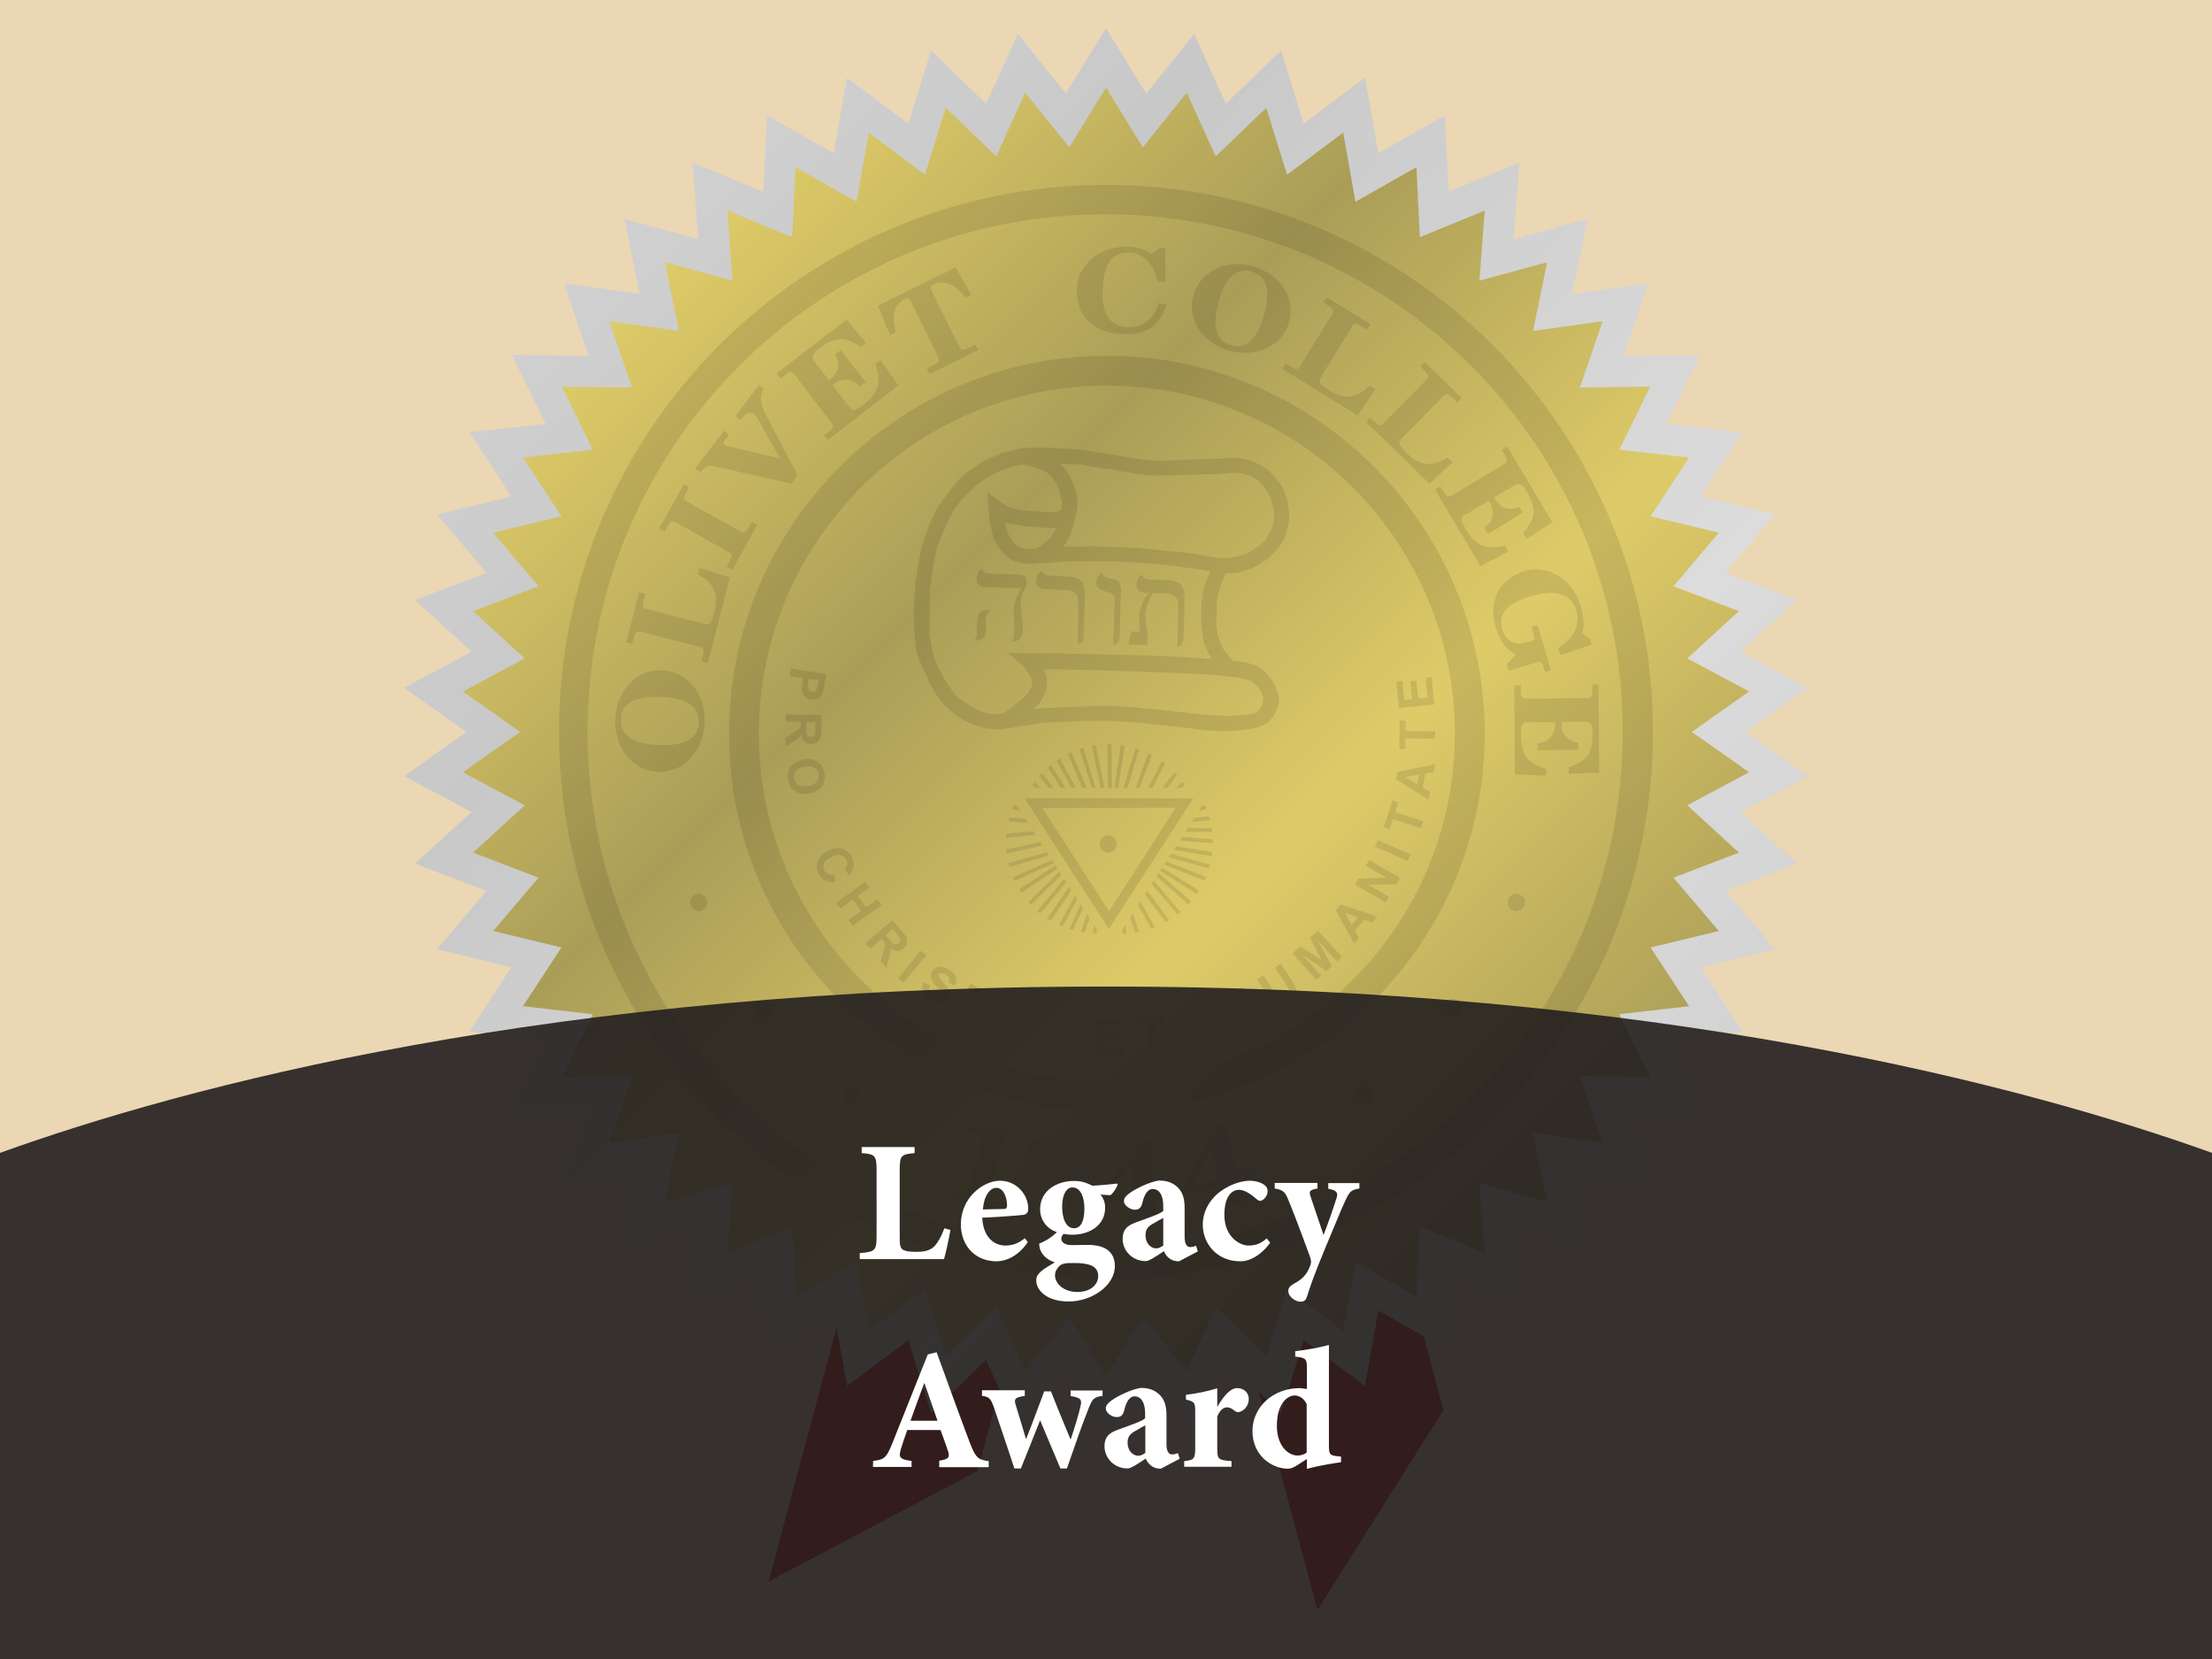 <?xml version="1.0" encoding="utf-8"?>
<!-- Generator: Adobe Illustrator 18.0.0, SVG Export Plug-In . SVG Version: 6.00 Build 0)  -->
<!DOCTYPE svg PUBLIC "-//W3C//DTD SVG 1.1//EN" "http://www.w3.org/Graphics/SVG/1.1/DTD/svg11.dtd">
<svg version="1.1" id="Layer_1" xmlns="http://www.w3.org/2000/svg" xmlns:xlink="http://www.w3.org/1999/xlink" x="0px" y="0px"
	 viewBox="0 0 1024 768" enable-background="new 0 0 1024 768" xml:space="preserve">
<rect fill="#EBD7B3" width="1024" height="768"/>
<polygon fill="#C80000" points="355.8,732.1 506.6,169.2 584.1,190 452.5,681 "/>
<polygon fill="#C80000" points="609.9,745.3 459.1,182.5 536.7,161.7 668.2,652.8 "/>
<linearGradient id="SVGID_1_" gradientUnits="userSpaceOnUse" x1="139.966" y1="-33.223" x2="863.372" y2="690.183">
	<stop  offset="0" style="stop-color:#DCDCDC"/>
	<stop  offset="0.33" style="stop-color:#C8C8C8"/>
	<stop  offset="0.66" style="stop-color:#DCDCDC"/>
	<stop  offset="1" style="stop-color:#C8C8C8"/>
</linearGradient>
<polygon fill="url(#SVGID_1_)" points="805.7,301.7 831.9,277.8 798.8,265.2 821.7,238.2 787.3,229.8 806.7,200.1 771.4,196.2 
	787,164.3 751.5,164.8 762.9,131.2 727.8,136.1 734.9,101.4 700.7,110.7 703.4,75.3 670.6,88.8 668.9,53.4 638.1,70.9 631.9,36 
	603.5,57.2 593,23.4 567.5,48 552.8,15.7 530.6,43.3 512,13.1 493.4,43.3 471.2,15.7 456.5,48 431,23.4 420.5,57.2 392.1,36 
	385.9,70.9 355.1,53.4 353.4,88.8 320.6,75.3 323.3,110.7 289.1,101.4 296.2,136.1 261.1,131.2 272.5,164.8 237,164.3 252.6,196.2 
	217.3,200.1 236.7,229.8 202.3,238.2 225.2,265.2 192.1,277.8 218.3,301.7 187,318.4 215.9,338.8 187,359.3 218.3,375.9 
	192.1,399.8 225.2,412.4 202.3,439.4 236.7,447.8 217.3,477.5 252.6,481.4 237,513.3 272.5,512.8 261.1,546.4 296.2,541.5 
	289.1,576.2 323.3,566.9 320.6,602.3 353.4,588.8 355.1,624.2 385.9,606.7 392.1,641.6 420.5,620.4 431,654.2 456.5,629.6 
	471.2,661.9 493.4,634.3 512,664.5 530.6,634.3 552.8,661.9 567.5,629.6 593,654.2 603.5,620.4 631.9,641.6 638.1,606.7 
	668.9,624.2 670.6,588.8 703.4,602.3 700.7,566.9 734.9,576.2 727.8,541.5 762.9,546.4 751.5,512.8 787,513.3 771.4,481.4 
	806.7,477.5 787.3,447.8 821.7,439.4 798.8,412.4 831.9,399.8 805.7,375.9 837,359.3 808.1,338.8 837,318.4 "/>
<linearGradient id="SVGID_2_" gradientUnits="userSpaceOnUse" x1="301.167" y1="127.977" x2="722.833" y2="549.644">
	<stop  offset="0" style="stop-color:#DECB68"/>
	<stop  offset="0.33" style="stop-color:#AA9D57"/>
	<stop  offset="0.66" style="stop-color:#DECB68"/>
	<stop  offset="1" style="stop-color:#AA9D57"/>
</linearGradient>
<polygon fill="url(#SVGID_2_)" points="512,40.5 529,68.2 549.4,42.9 562.8,72.4 586.2,49.9 595.8,80.9 621.8,61.4 627.5,93.4 
	655.7,77.4 657.3,109.8 687.3,97.5 684.9,129.9 716.2,121.4 709.7,153.2 741.9,148.7 731.4,179.4 763.9,179 749.6,208.2 
	781.9,211.8 764.1,239 795.7,246.6 774.7,271.4 805,282.9 781.1,304.8 809.7,320.1 783.2,338.8 809.7,357.5 781.1,372.8 805,394.7 
	774.7,406.3 795.7,431 764.1,438.6 781.9,465.8 749.6,469.5 763.9,498.7 731.4,498.2 741.9,529 709.7,524.5 716.2,556.3 
	684.9,547.8 687.3,580.1 657.3,567.8 655.7,600.2 627.5,584.2 621.8,616.2 595.8,596.7 586.2,627.7 562.8,605.2 549.4,634.8 
	529,609.5 512,637.1 495,609.5 474.6,634.8 461.2,605.2 437.8,627.7 428.2,596.7 402.2,616.2 396.5,584.2 368.3,600.2 366.7,567.8 
	336.7,580.1 339.1,547.8 307.8,556.3 314.3,524.5 282.1,529 292.6,498.2 260.1,498.7 274.4,469.5 242.1,465.8 259.9,438.6 
	228.3,431 249.3,406.3 219,394.7 242.9,372.8 214.3,357.5 240.8,338.8 214.3,320.1 242.9,304.8 219,282.9 249.3,271.4 228.3,246.6 
	259.9,239 242.1,211.8 274.4,208.2 260.1,179 292.6,179.4 282.1,148.7 314.3,153.2 307.8,121.4 339.1,129.9 336.7,97.5 366.7,109.8 
	368.3,77.4 396.5,93.4 402.2,61.4 428.2,80.9 437.8,49.9 461.2,72.4 474.6,42.9 495,68.2 "/>
<g opacity="0.1">
	<path d="M503,138.3c-0.1,0-0.2,0-0.4,0c0.2,0.2,0,0,0.2,0.2c0,0.1,0,0.1,0,0.2c0.1,0,0.1,0,0.2,0C503,138.6,503,138.4,503,138.3z"
		/>
	<path d="M593.8,136.1c0,0.1,0,0.2,0,0.4c0.1,0,0.1,0,0.2,0c0-0.1,0-0.2,0-0.4C594,136.1,593.9,136.1,593.8,136.1z"/>
	<path d="M655,418.2c0.3,0.4,0.4,0.4,0.4,0.4C655.5,418.4,655,418.2,655,418.2z"/>
	<path d="M318.6,496.7c0,0.2,0,0.4,0,0.6c0.1,0,0.1,0,0.2,0c0-0.2,0-0.4,0-0.6C318.7,496.7,318.7,496.7,318.6,496.7z"/>
	<circle cx="323.5" cy="417.8" r="4"/>
	<circle cx="352.8" cy="467.2" r="4"/>
	<circle cx="394.3" cy="506.7" r="4"/>
	<circle cx="631.7" cy="506.6" r="4"/>
	<circle cx="672.8" cy="466.4" r="4"/>
	<circle cx="702" cy="417.8" r="4"/>
	<g>
		<path d="M440.3,551l3.8,1.1c3.1,0.9,3.7,0.4,4.2-1.5l6.5-21.8c0.6-1.9,0.4-2.7-2.7-3.6L448,524l0.8-2.7c6.5,1.8,11,2.2,15.6,0.8
			l1.9,0.6l-9.1,30.6c-0.6,1.9-0.4,2.6,2.7,3.6l3.6,1.1l-0.8,2.7l-23.3-6.9L440.3,551z"/>
		<path d="M469.9,552.1c0.9-4.3,4.9-6.4,9.1-6.7l0.1-0.1c-4.5-3.1-5.7-6.8-5-10.4c1.5-7.3,9.4-9.4,16.7-8
			c8.4,1.7,12.6,6.1,11.7,10.8c-0.8,3.8-4,6.1-7.5,6.5l0,0.1c4.2,2.5,7.4,5.8,6.3,11.7c-1.4,6.8-8.9,10.2-18.2,8.3
			C473.6,562.4,468.7,558,469.9,552.1z M482.7,547.5c-2.4,0.8-4.6,2.9-5.2,6c-0.8,4.1,1.7,7.3,6.3,8.3c4.4,0.9,8.8-0.3,9.7-4.6
			c0.7-3.3-1.7-5.2-5.6-7L482.7,547.5z M482.1,533.6c-0.6,2.9,1.1,5.4,9,8.5c2.7-0.7,4.4-3.1,4.9-5.5c0.7-3.4-1.5-6.4-5.5-7.2
			C487.1,528.8,483,529.5,482.1,533.6z"/>
		<path d="M508.7,556.5l-0.2-4.1l20.8-25l4.2-0.2c-0.1,2.5-0.2,5-0.1,7.5l0.8,17l6.1-0.3l0.2,3.6l-6.1,0.3l0.2,3.8
			c0.1,2,0.5,2.6,3.7,2.5l1.6-0.1l0.1,2.9l-20.3,1l-0.1-2.9l2.2-0.1c3.3-0.2,3.6-0.8,3.5-2.8l-0.2-3.8L508.7,556.5z M512.5,552.7
			l12.5-0.6l-0.7-13.6l-0.1,0L512.5,552.7z"/>
		<path d="M548.6,553l-0.9-4l16.2-28.2l4.1-0.9c0.3,2.5,0.7,5,1.2,7.4l3.7,16.6l6-1.3l0.8,3.5l-6,1.3l0.8,3.7c0.4,2,0.9,2.5,4.1,1.8
			l1.6-0.4l0.6,2.8l-19.8,4.4l-0.6-2.8l2.1-0.5c3.2-0.7,3.4-1.4,3-3.4l-0.8-3.7L548.6,553z M551.6,548.6l12.2-2.7l-3-13.3l-0.1,0
			L551.6,548.6z"/>
		<g>
			<path d="M704,317.1l0,2.7c0,3.3,0.7,3.7,2.7,3.6l27.7-0.2c2,0,2.7-0.4,2.7-3.7l0-2.7l2.9,0l0.3,40.9l-14.1,0.5l0-3
				c7.9-2.7,11.2-5.7,11.1-15.5c0-4.7-0.8-5.7-3.9-5.6l-10.5,0.1l0,1.2c0,5,3.1,7.8,7.8,8.4l0,3.2l-18.9,0.4l0-3.4
				c5-0.2,8.2-3.8,8.2-9l0-0.7l-12.4,0.1c-3,0-3.5,0.5-3.5,6.8c0.1,8.8,3.9,12.4,11.8,14.9l-0.2,3l-14.4-0.6l-0.3-41.3L704,317.1z"
				/>
			<path d="M721.3,300.2l3-2.4c5.7-4.7,6.9-10.2,5.4-15.2c-2.5-8.3-10.3-9.8-21.4-6.5c-8.1,2.4-15.4,6.8-12.9,15
				c2,6.8,6.5,7.7,12.8,5.9c2.1-0.6,2.5-1.1,1.9-3.1l-1.1-3.7l2.8-0.8l6.2,20.9l-2.8,0.8l-0.5-1.7c-0.9-3.2-1.7-3.3-3.6-2.7
				l-12.7,3.8l-0.9-2.9l4.2-4.5c-4.5-2.6-7.6-6.8-9.1-12c-3.9-13,1.4-23.2,13.2-26.7c11.1-3.3,22.3,3.9,26,16.3
				c1.5,5,1.6,9.2,0.7,12.6l3.6,2.6l0.7,2.5l-14.5,4.9L721.3,300.2z"/>
			<path d="M666.7,225.1l1.4,2.3c1.7,2.8,2.4,2.8,4.2,1.8l23.8-14.2c1.8-1,2.1-1.7,0.5-4.5l-1.4-2.3l2.5-1.5l20.9,35.1l-11.9,7.6
				l-1.6-2.6c5.4-6.3,6.7-10.6,1.8-19c-2.4-4-3.5-4.5-6.2-2.9l-9,5.4l0.6,1c2.6,4.3,6.7,5.2,11,3.3l1.6,2.7l-16.1,9.9l-1.7-2.9
				c4.2-2.7,5.2-7.4,2.5-11.9l-0.4-0.6l-10.6,6.3c-2.6,1.5-2.8,2.2,0.4,7.6c4.5,7.5,9.6,8.8,17.7,6.9l1.4,2.7l-12.7,6.8l-21.1-35.5
				L666.7,225.1z"/>
			<path d="M634.3,193.3l1.9,1.9c2.4,2.3,3.1,2.1,4.5,0.6l19.4-19.8c1.4-1.5,1.6-2.2-0.7-4.5l-1.9-1.9l2-2.1l17.1,16.7l-2,2.1
				l-2.2-2.1c-2.4-2.3-3.1-2.1-4.5-0.6l-18.7,19.1c-2.2,2.2-2.3,2.9,2.4,7.4c6.3,6.2,12.1,5.7,18.5,1.7l2.3,2.2l-10.7,9.9
				l-29.3-28.6L634.3,193.3z"/>
			<path d="M595.2,168.3l2.3,1.4c2.8,1.7,3.5,1.4,4.5-0.4l14.6-23.6c1.1-1.7,1.1-2.5-1.7-4.2l-2.3-1.4l1.5-2.5l20.3,12.5l-1.5,2.5
				l-2.6-1.6c-2.8-1.7-3.5-1.4-4.5,0.4l-14,22.8c-1.6,2.7-1.6,3.3,3.9,6.7c7.5,4.6,13.1,2.9,18.4-2.4l2.7,1.7l-8.3,12.1l-34.8-21.5
				L595.2,168.3z"/>
			<path d="M580.1,123.3c12.4,3.4,19.8,14.6,16.7,25.7c-3.1,11.1-15.2,16.8-27.6,13.4c-12.4-3.5-19.8-14.6-16.8-25.7
				C555.6,125.5,567.7,119.8,580.1,123.3z M570,159.8c7,2,12.1-2.8,15.2-14.1c3.1-11.3,1.3-18-5.8-19.9c-7.1-2-12.2,2.8-15.3,14.1
				C561,151.2,562.9,157.8,570,159.8z"/>
			<path d="M284.8,332.8c0.6-13.1,9.9-23.1,21.7-22.5c11.8,0.5,20.3,11.2,19.7,24.4c-0.6,13.2-9.9,23.1-21.7,22.6
				C292.6,356.7,284.2,346,284.8,332.8z M323.5,334.5c0.3-7.5-5.6-11.4-17.5-11.9c-12-0.5-18.2,2.9-18.5,10.3
				c-0.3,7.5,5.6,11.5,17.5,12C316.9,345.4,323.1,342,323.5,334.5z"/>
			<path d="M324.7,306.2l0.7-2.6c0.8-3.2,0.3-3.7-1.7-4.2l-26.8-6.9c-2-0.5-2.7-0.3-3.5,2.9l-0.7,2.6l-2.8-0.7l6-23.1l2.8,0.7
				l-0.8,2.9c-0.8,3.2-0.3,3.7,1.7,4.2l25.9,6.7c3,0.8,3.6,0.6,5.3-5.8c2.2-8.6-1.1-13.4-7.7-16.9l0.8-3.1l14,4.4l-10.2,39.6
				L324.7,306.2z"/>
			<path d="M336.4,262.3l1.3-2.3c1.6-2.9,1.2-3.5-0.6-4.5L313,241.9c-1.8-1-2.5-1-4.1,1.9l-1.3,2.3l-2.5-1.4l11.5-20.5l2.5,1.4
				l-1.3,2.3c-1.6,2.9-1.2,3.5,0.6,4.5l24.2,13.5c1.8,1,2.5,1,4.1-1.9l1.3-2.3l2.5,1.4L339,263.7L336.4,262.3z"/>
			<path d="M321.8,216.9l13.4-17.5l2.3,1.8l-1.8,2.4c-0.8,1.1-1.1,1.8-0.4,2.3c0.4,0.3,0.9,0.5,1.8,0.7l23.9,5.6l-10.6-19.1
				c-0.4-0.7-0.8-1.2-1.3-1.5c-1.7-1.3-4.3,0-5.8,2l-0.6,0.8l-2.3-1.8l11-14.4l2.3,1.8c-2.2,3.2-1.8,6.9,0.5,11.4l15,28.5l-3,4
				l-34.8-7.9c-3.9-0.9-4.5-0.6-7.1,2.6L321.8,216.9z"/>
			<path d="M381.5,201.5l2.1-1.6c2.6-2,2.5-2.7,1.2-4.4l-16.9-22c-1.3-1.6-1.9-1.9-4.5,0.1l-2.1,1.6l-1.8-2.3l32.4-25l9,10.9
				l-2.4,1.9c-6.9-4.6-11.3-5.4-19.1,0.5c-3.7,2.9-4,4.1-2.1,6.5l6.4,8.3l0.9-0.7c4-3,4.3-7.2,2-11.3l2.5-1.9l11.7,14.8l-2.7,2.1
				c-3.2-3.8-8-4.3-12.1-1.1l-0.6,0.4l7.5,9.8c1.8,2.4,2.5,2.5,7.5-1.3c6.9-5.4,7.5-10.6,4.8-18.4l2.5-1.7l8.2,11.8l-32.7,25.2
				L381.5,201.5z"/>
			<path d="M429,170.5l3.1-1.5c2.9-1.5,3-2.2,2.1-4l-12.7-25.8c-0.7-1.4-1.2-1.6-2.9-0.7c-5.8,2.9-5.4,10.6-3.9,15.3l-2.7,1.3
				l-5.6-13.6l35.9-17.7l7.4,12.7l-2.7,1.3c-2.8-4.1-8.8-9.1-14.6-6.2c-1.7,0.9-1.9,1.4-1.2,2.8l12.7,25.8c0.9,1.8,1.5,2.3,4.5,0.8
				l3.1-1.5l1.3,2.6l-22.4,11.1L429,170.5z"/>
			<path d="M536.1,130.4c-1.8-6.9-5.9-13.3-13.3-13.5c-8.6-0.3-12,5.9-12.4,17.7c-0.4,11.6,4,16.7,11.8,16.9
				c7.2,0.2,12.4-4.4,14.1-11.3l3.6,0.9c-2.7,9.6-9,14-20.2,13.6c-13.5-0.4-21.6-8.6-21.2-21c0.4-11.5,10.8-19.9,23.7-19.5
				c4.8,0.2,8.3,1.4,11,3.4l3.6-2.8l2.6,0.1l0.1,15.4L536.1,130.4z"/>
		</g>
	</g>
	<path d="M765.2,338.8C765.2,478.7,651.8,592,512,592S258.8,478.7,258.8,338.8C258.8,199,372.2,85.6,512,85.6S765.2,199,765.2,338.8
		z M511.6,99.2c-132.3,0-239.6,107.3-239.6,239.6c0,132.3,107.3,239.6,239.6,239.6c132.3,0,239.6-107.3,239.6-239.6
		C751.2,206.4,643.9,99.2,511.6,99.2z"/>
	<path d="M512.4,514.5c-96.4,0-174.9-78.5-174.9-174.9c0-96.4,78.5-174.9,174.9-174.9c96.4,0,174.9,78.5,174.9,174.9
		C687.3,436.1,608.9,514.5,512.4,514.5z M512.4,178.5c-88.9,0-161.1,72.3-161.1,161.2c0,88.9,72.3,161.1,161.1,161.1
		c88.9,0,161.1-72.3,161.1-161.1C673.6,250.8,601.3,178.5,512.4,178.5z"/>
	<g>
		<path d="M475.3,207.3l2.2-0.1h3.5h3.8l4.6,0.3l5.8,0.3l6.6,0.6l4.6,0.7l6.6,1l8.6,1.5l5.6,0.9l5.9,0.7h6.9l6.2-0.3l6.2-0.1
			l6.9-0.3l6.3-0.3l4.9-0.3l4,0.3l4.3,0.9l4.9,2.2l3.2,2.2l2.7,2.8l2.7,3.1l2.1,3.7l1.5,4.3l0.9,5.8l-0.1,4.6l-0.9,3.7l-1.3,3.8
			l-2.4,4.1l-2.5,2.7l-3,2.7l-2.7,1.8l-3.1,1.8l-3.7,1.6l-3.5,1l-3.1,0.4l-3.2,0.1l-1.8,4.6l-1.5,4.4l-0.7,4.1l-0.1,4.7L563,289
			l0.6,4.7l1.6,4.7l1.5,2.7l2.1,2.5l1.9,2.4l4.1,0.4l3.7,0.7l3.4,1.3l2.7,1.8l2.2,2.2l2.1,2.7l1.6,2.8l1.5,4.1l0.1,2.5l-0.6,2.8
			l-1,2.4l-1.5,2.5l-1.6,1.8l-2.2,1.5l-2.9,1.2l-3.2,0.7l-4.6,0.6l-4.3,0.4h-5.8l-6.5-0.3l-6.6-0.9l-8.7-1l-16.7-1.8l-11.1-0.7h-13
			l-18.7,0.9l-5.9,0.9l-4.1,0.6l-3.8,0.7l-4.9,0.7l-3.5,0.1l-4.6-0.4l-2.5-0.7l-3.4-1.2l-3.7-1.6l-3-1.8l-3.4-2.7l-3-2.7l-3.4-4.3
			l-3.4-5.5l-2.4-5.5l-2.8-6.3l-1.2-4.1l-0.4-3.7l-0.3-3.7l-0.3-5.5v-6.2l0.3-6.3l0.4-5.9l1-6.6l0.3-1.9l1.5-7.7l1.8-5.6l1.9-4.9
			l2.1-4.6l1.8-3.4l2.2-3.5l3.2-4l3.2-4l2.7-2.8l3.1-2.5l3-2.1l3.5-2.2l2.8-1.3l3.2-1.5l2.7-1.2l2.7-0.7l3.5-0.9l2.8-0.6
			L475.3,207.3z M490.7,214.7l1.9,1.9l1.8,2.4l1.5,2.8l1.2,2.8l0.9,2.5l0.9,4.3l-0.1,3.1l-0.7,3.8l-1.3,5.2l-1.5,4.4l-1.5,3
			l-1.5,2.2l7.4-0.1l7.1-0.1l8.7,0.3l7.4,0.3l5.3,0.3l9.6,0.9l8.7,0.9l7.1,0.9l5,1l4.9,0.7l4.7,0.1l4.4-0.6l3.4-1l3.5-1.8l2.8-1.8
			l2.4-1.8l1.9-2.5l1.6-2.8l1.2-3.2l0.4-2.7l-0.1-4.4l-1.2-4.3l-1.2-2.7l-2.2-3.5l-2.7-2.8l-3.5-2.2l-4.6-1.2l-4.1-0.1l-6,0.6
			l-6.5,0.1l-8.3,0.1l-6.2,0.4l-7.5,0.1l-5.8-0.3l-7.7-1.2l-6.8-1.2l-8.1-1.2l-6.3-1.2l-6.3-0.4L490.7,214.7z M465.1,242l0.7,2.7
			l0.9,2.5l1.3,2.4l1.9,2.5l1.6,1l3.1,0.9l2.8,0.1l2.1-0.1l2.5-1.5l3-2.4l2.2-2.4l1.9-3.5l-3,0.4l-5.5-0.6l-5.9-0.4l-4.3-0.7
			l-2.8-0.3L465.1,242z M457,227.8l3.7,2.7l2.5,1.8l2.8,1.9l2.4,1l3.4,0.7l4.1,0.6l4,0.1l3.5,0.4l3.1,0.1h1.9l1.5-0.4l1-0.4l0.7-1.5
			v-2.4l-0.9-4l-1.3-3.8l-1.2-2.1l-1.6-2.1l-1.8-1.6l-1.9-1l-2.4-0.9l-1.9-0.7l-2.2-0.7l-1.9-0.4h-1.9l-3.5,0.7l-3.7,1.2l-4.3,1.9
			l-5.5,3.1l-3.1,2.2l-3.2,2.8l-4.3,4.6l-3.4,4.4l-2.9,5.6l-2.5,5.6l-2.4,5.9l-1.5,7.5l-0.7,4.4l-1.2,9l-0.1,8V293l0.7,5.2l1.3,5.5
			l1.8,4.7l3,5.9l2.5,3.8l3,4.1l3.8,2.8l4,2.5l3.7,1.8l3.4,1l2.7,0.3h2.1l2.2-0.4l2.7-1.8l3.5-2.9l2.8-2.2l2.4-2.5l1.6-2.7l0.3-2.4
			l-0.4-2.2l-1.8-2.4l-1.9-2.7l-3.5-3.1l-3.7-3l20.2,0.1l26.8,0.6l22.7,0.6l16.7,0.9l8,0.6l-1.3-2.4l-1.3-2.7l-1.2-3.4l-0.6-3.8
			l-0.4-3.2v-6.2l0.1-4.4l0.7-5.2l1-3.7l2.4-5.6l-7.2-1.2l-8.9-1.2l-8.3-1l-9.1-0.6l-10-0.6l-12.4-0.1l-7.2,0.1l-5.8,0.1l-4.6,0.4
			l-5,0.3l-4.6,0.3l-3.1-0.1l-4.1-1l-1.9-0.9l-1.9-1.3l-2.2-2.1l-1.9-2.5l-2.1-3.7l-1.9-8l-0.7-9.3L457,227.8z M483.1,309.8l0.9,2.1
			l0.6,1.9l0.1,1.6l-0.1,2.1l-0.4,2.4l-1.3,2.8l-1.6,2.7l-2.7,2.7l10.8-0.6l10.5-0.4l8.1-0.3h7.4l6.5,0.4l14.3,1.3l16.5,1.8l5.2,0.6
			l5.6,0.3l5.2,0.3l3.7-0.3l4.7-0.4l2.7-0.4l2.2-0.9l1.3-1.3l0.9-1.5l0.4-1.5l0.3-2.4l-1.2-2.7l-1.2-1.9l-1.3-1.3l-1.8-1.5l-2.7-0.9
			l-4.1-0.9l-5.5-0.6l-9-0.9l-10-0.4l-23.2-0.9l-18.3-0.6L483.1,309.8z"/>
		<g>
			<path d="M366.1,309.5l16.3,2.5l-0.8,5.3c-0.3,2-0.6,3.3-0.8,3.9c-0.4,0.9-1,1.6-2,2.1c-0.9,0.5-2,0.7-3.3,0.5
				c-1-0.2-1.8-0.5-2.4-0.9c-0.6-0.5-1.1-1-1.4-1.6c-0.3-0.6-0.5-1.2-0.5-1.8c0-0.8,0.1-2,0.3-3.4l0.3-2.1l-6.2-0.9L366.1,309.5z
				 M379.1,314.9l-4.6-0.7l-0.3,1.8c-0.2,1.3-0.2,2.2-0.1,2.6c0.1,0.5,0.3,0.8,0.6,1.1c0.3,0.3,0.7,0.5,1.2,0.6
				c0.6,0.1,1.1,0,1.5-0.3c0.4-0.3,0.7-0.7,0.9-1.2c0.1-0.4,0.3-1.2,0.5-2.3L379.1,314.9z"/>
			<path d="M363.8,330.7l16.5,0.3l-0.1,7c0,1.8-0.2,3-0.5,3.8c-0.3,0.8-0.8,1.4-1.6,1.9c-0.8,0.5-1.6,0.7-2.6,0.7
				c-1.2,0-2.3-0.4-3-1.1c-0.8-0.7-1.3-1.8-1.5-3.3c-0.4,0.7-0.9,1.3-1.4,1.7c-0.5,0.5-1.4,1.1-2.7,1.8l-3.3,2l0.1-4l3.6-2.3
				c1.3-0.8,2.1-1.4,2.5-1.7c0.3-0.3,0.6-0.6,0.7-1c0.1-0.3,0.2-0.9,0.2-1.7l0-0.7l-6.9-0.1L363.8,330.7z M373.2,334.2l0,2.5
				c0,1.6,0,2.6,0.2,3c0.1,0.4,0.4,0.7,0.7,0.9c0.3,0.2,0.7,0.3,1.2,0.4c0.6,0,1-0.1,1.3-0.4c0.3-0.3,0.6-0.7,0.7-1.2
				c0-0.3,0.1-1.1,0.1-2.4l0-2.6L373.2,334.2z"/>
			<path d="M374.8,367.3c-1.7,0.3-3.1,0.3-4.3,0c-0.9-0.2-1.7-0.6-2.5-1.1c-0.8-0.5-1.4-1.1-1.8-1.8c-0.6-0.9-1-2.1-1.3-3.4
				c-0.4-2.4,0-4.4,1.2-6.1c1.2-1.7,3.2-2.8,5.8-3.3c2.6-0.5,4.8-0.1,6.5,1c1.7,1.2,2.8,2.9,3.3,5.3c0.4,2.4,0,4.5-1.2,6.2
				C379.3,365.7,377.4,366.8,374.8,367.3z M374.1,363.9c1.8-0.3,3.2-1,4-2c0.8-1,1.1-2.2,0.8-3.5c-0.2-1.3-0.9-2.3-2-3
				c-1.1-0.7-2.6-0.8-4.5-0.5c-1.9,0.3-3.2,1-4,2c-0.8,1-1,2.1-0.8,3.5c0.2,1.4,0.9,2.4,2,3C370.8,364.1,372.2,364.3,374.1,363.9z"
				/>
			<path d="M386.2,404.9l0.5,3.3c-1.9,0.3-3.4,0.2-4.7-0.5c-1.3-0.7-2.3-1.8-3.1-3.4c-1-2-1.1-3.9-0.3-5.9c0.7-1.9,2.3-3.4,4.6-4.6
				c2.5-1.2,4.7-1.5,6.7-0.9c2,0.6,3.5,2,4.5,4.1c0.9,1.8,1.1,3.6,0.5,5.2c-0.3,1-1,1.9-2,2.8l-2.1-2.6c0.7-0.5,1.1-1.2,1.3-2
				c0.2-0.8,0.1-1.6-0.3-2.4c-0.5-1.1-1.4-1.8-2.5-2.1c-1.1-0.3-2.6,0-4.3,0.8c-1.9,0.9-3.1,1.9-3.5,3c-0.5,1.1-0.4,2.1,0.1,3.2
				c0.4,0.8,1,1.4,1.8,1.7C383.9,405.2,384.9,405.2,386.2,404.9z"/>
			<path d="M387.1,417.9l13.4-9.6l1.9,2.7l-5.3,3.8l3.8,5.3l5.3-3.8l1.9,2.7l-13.4,9.6l-1.9-2.7l5.8-4.2l-3.8-5.3l-5.8,4.2
				L387.1,417.9z"/>
			<path d="M400.6,436.7l12.4-10.8l4.6,5.3c1.2,1.3,1.9,2.4,2.2,3.2c0.3,0.8,0.3,1.6,0.1,2.5s-0.8,1.6-1.5,2.2
				c-0.9,0.8-1.9,1.2-3,1.2c-1.1,0-2.2-0.5-3.3-1.4c0.2,0.8,0.2,1.6,0.1,2.2c-0.1,0.7-0.3,1.7-0.8,3.2l-1.1,3.6l-2.6-3l1.2-4.2
				c0.4-1.5,0.6-2.5,0.7-2.9c0-0.5,0-0.9-0.1-1.2c-0.1-0.3-0.5-0.8-1-1.4l-0.4-0.5l-5.2,4.5L400.6,436.7z M410,432.9l1.6,1.9
				c1,1.2,1.7,1.9,2.1,2.1c0.4,0.2,0.7,0.3,1.1,0.2c0.4,0,0.8-0.2,1.2-0.6c0.4-0.4,0.7-0.8,0.7-1.2c0.1-0.4,0-0.9-0.3-1.4
				c-0.1-0.2-0.7-0.8-1.5-1.9l-1.7-2L410,432.9z"/>
			<path d="M428.8,442.2l-10.5,12.7l-2.6-2.1l10.5-12.7L428.8,442.2z"/>
			<path d="M427.6,454.8l2.9,1.5c-0.4,1-0.5,1.9-0.3,2.7c0.2,0.7,0.8,1.4,1.7,1.9c0.9,0.6,1.7,0.8,2.4,0.7c0.7-0.1,1.2-0.4,1.5-0.9
				c0.2-0.3,0.3-0.7,0.2-1c0-0.4-0.3-0.8-0.6-1.2c-0.3-0.3-0.9-1-1.9-2c-1.3-1.3-2.1-2.4-2.3-3.4c-0.4-1.3-0.2-2.5,0.5-3.6
				c0.4-0.7,1.1-1.3,1.9-1.6c0.8-0.4,1.7-0.5,2.6-0.3c1,0.1,2,0.6,3.1,1.2c1.8,1.1,2.8,2.3,3.2,3.6c0.4,1.3,0.2,2.7-0.5,4l-2.9-1.7
				c0.3-0.8,0.4-1.5,0.2-2c-0.2-0.6-0.7-1.1-1.5-1.6c-0.8-0.5-1.6-0.7-2.2-0.7c-0.4,0-0.8,0.2-1,0.6c-0.2,0.3-0.2,0.7-0.1,1.1
				c0.2,0.5,0.8,1.4,2,2.6c1.2,1.2,2,2.2,2.4,2.9c0.4,0.8,0.7,1.6,0.7,2.4c0,0.8-0.3,1.7-0.8,2.6c-0.5,0.8-1.2,1.4-2.1,1.8
				c-0.9,0.4-1.8,0.6-2.9,0.4c-1-0.2-2.1-0.6-3.4-1.4c-1.8-1.1-2.9-2.4-3.3-3.8C426.7,458.1,426.9,456.5,427.6,454.8z"/>
			<path d="M446.4,472.2l6-12.3l-4.4-2.1l1.2-2.5L461,461l-1.2,2.5l-4.4-2.1l-6,12.3L446.4,472.2z"/>
			<path d="M464,471.1c0.5-1.6,1.2-2.9,2-3.8c0.6-0.7,1.3-1.2,2.2-1.7c0.8-0.4,1.7-0.7,2.5-0.7c1.1-0.1,2.3,0.1,3.6,0.5
				c2.3,0.8,3.9,2.1,4.8,4c0.9,1.9,0.9,4.1,0.1,6.7c-0.8,2.5-2.2,4.3-4,5.3c-1.8,1-3.9,1.1-6.2,0.3c-2.3-0.8-3.9-2.1-4.8-4
				C463.2,475.8,463.1,473.6,464,471.1z M467.2,472.1c-0.6,1.8-0.6,3.3-0.1,4.5c0.5,1.2,1.4,2,2.7,2.4c1.3,0.4,2.4,0.3,3.6-0.3
				c1.1-0.6,2-1.9,2.6-3.7c0.6-1.8,0.6-3.3,0.2-4.4c-0.5-1.1-1.4-1.9-2.7-2.4c-1.3-0.4-2.5-0.3-3.6,0.3
				C468.7,469.1,467.8,470.3,467.2,472.1z"/>
			<path d="M507.4,488.3l0-16.5l12.2,0l0,2.8l-8.9,0l0,3.7l8.3,0l0,2.8l-8.3,0l0,4.5l9.2,0l0,2.8L507.4,488.3z"/>
			<path d="M570.4,477.5l-7-14.9l3-1.4l2.8,5.9l5.9-2.8l-2.8-5.9l3-1.4l7,14.9l-3,1.4l-3.1-6.5l-5.9,2.8l3.1,6.5L570.4,477.5z"/>
			<path d="M582,453.3l2.8-1.8l4.9,7.5c0.8,1.2,1.3,1.9,1.6,2.2c0.5,0.5,1.1,0.8,1.7,0.8c0.7,0.1,1.4-0.2,2.2-0.7
				c0.8-0.5,1.3-1.1,1.5-1.6c0.2-0.6,0.2-1.1-0.1-1.7c-0.2-0.5-0.7-1.3-1.4-2.4l-5-7.7l2.8-1.8l4.7,7.3c1.1,1.7,1.8,2.9,2.1,3.7
				c0.3,0.8,0.4,1.5,0.3,2.3c-0.1,0.7-0.4,1.5-0.9,2.2c-0.5,0.7-1.3,1.4-2.4,2.1c-1.3,0.9-2.4,1.4-3.3,1.5c-0.9,0.1-1.7,0.1-2.4-0.1
				c-0.7-0.2-1.3-0.6-1.8-1c-0.7-0.7-1.5-1.8-2.6-3.3L582,453.3z"/>
			<path d="M609.4,453.6l-11.1-12.2l3.7-3.3l9.8,6.3l-5.4-10.3l3.7-3.3l11.1,12.2l-2.3,2.1l-8.7-9.6l6.3,11.8l-2.4,2.2l-11.1-7.4
				l8.7,9.6L609.4,453.6z"/>
			<path d="M637.6,424.3l-2.3,2.8l-3.8-1.3l-4.3,5l2,3.4l-2.3,2.7l-8.5-15.5l2.3-2.7L637.6,424.3z M628.6,424.7l-6.1-2.2l3.2,5.6
				L628.6,424.7z"/>
			<path d="M641.5,417.8l-14.2-8.3l1.6-2.8l13-0.3l-9.6-5.6l1.5-2.7l14.2,8.3l-1.7,2.9l-12.8,0.3l9.4,5.5L641.5,417.8z"/>
			<path d="M651.6,398.6l-15.1-6.7l1.4-3l15.1,6.7L651.6,398.6z"/>
			<path d="M657.8,383.4l-13-4.2l-1.5,4.6l-2.7-0.8l4-12.4l2.7,0.8l-1.5,4.6l13,4.2L657.8,383.4z"/>
			<path d="M664.4,353.8l-0.7,3.6l-3.9,0.7l-1.2,6.5l3.4,2l-0.7,3.5l-15-9.3l0.7-3.5L664.4,353.8z M656.9,358.6l-6.4,1.1l5.6,3.3
				L656.9,358.6z"/>
			<path d="M664.3,341.9l-13.7-0.1l0,4.9l-2.8,0l0.1-13.1l2.8,0l0,4.9l13.7,0.1L664.3,341.9z"/>
			<path d="M664,326.1l-16.4,1.6l-1.2-12.2l2.8-0.3l0.9,8.9l3.6-0.4l-0.8-8.3l2.8-0.3l0.8,8.3l4.4-0.4l-0.9-9.2l2.8-0.3L664,326.1z"
				/>
			<path d="M532.8,487.2l-1.9-13.6l-4.8,0.7l-0.4-2.8l12.9-1.8l0.4,2.8l-4.8,0.7l1.9,13.6L532.8,487.2z"/>
		</g>
		<g>
			<path d="M474.3,369.5l78.1,0.1l-39.1,60.4L474.3,369.5z M482.5,374l30.9,47.8l30.9-47.9L482.5,374z"/>
			<circle cx="513" cy="390.7" r="4"/>
			<g>
				<polygon points="478,363.6 479.1,364.6 481.7,364.7 479,362.1 478.6,362.6 478.3,363.1 				"/>
				<polygon points="481.2,359.3 485.5,364.7 487.7,364.7 482.4,358 482,358.4 481.5,358.9 				"/>
				<polygon points="491.1,364.7 493.2,364.6 486.5,354.2 485.9,354.6 485.4,355 485.1,355.3 				"/>
				<polygon points="489.2,352.1 496,364.7 498,364.7 490.6,351.1 490,351.5 489.6,351.8 				"/>
				<polygon points="494.4,349 501,364.7 503,364.7 496,348.2 495.2,348.6 494.7,348.9 				"/>
				<polygon points="499.8,346.8 505.4,364.7 507.2,364.7 501.5,346.2 500.9,346.4 500.3,346.6 				"/>
				<polygon points="505.5,345.3 509.5,364.7 511.3,364.7 507.3,345 506.8,345.1 506.2,345.1 				"/>
				<polygon points="512.7,344.6 512.9,364.7 514.7,364.7 514.5,344.5 513.7,344.6 513.2,344.6 				"/>
				<polygon points="518.8,344.9 515.9,364.7 517.7,364.7 520.6,345.2 519.8,345.1 519.3,345 				"/>
				<polygon points="525.6,346.4 520.1,364.7 521.9,364.7 527.3,347 526.7,346.8 526.1,346.5 				"/>
				<polygon points="531.6,348.7 525.7,364.7 527.6,364.7 533.2,349.5 532.5,349.2 531.9,348.9 				"/>
				<polygon points="537.9,352.5 531.5,364.7 533.5,364.7 539.3,353.5 538.7,353.1 538.2,352.7 				"/>
				<polygon points="543.7,357.6 538.1,364.7 540.4,364.7 544.9,358.8 544.4,358.3 544,357.8 				"/>
				<polygon points="547.4,362 544.5,364.7 547.1,364.7 548.5,363.5 548,362.8 547.7,362.4 				"/>
			</g>
			<g>
				<polygon points="507.6,432 507.9,430.5 506.5,428.3 505.8,431.9 506.4,432 507,432 				"/>
				<polygon points="502.2,431.6 504.4,425.1 503.2,423.2 500.4,431.3 501.1,431.5 501.7,431.6 				"/>
				<polygon points="501.4,420.4 500.2,418.7 495.1,430 495.7,430.2 496.3,430.4 496.7,430.5 				"/>
				<polygon points="491.9,428.8 498.7,416.3 497.6,414.6 490.3,428.1 490.9,428.4 491.4,428.6 				"/>
				<polygon points="486.5,426.2 496,412.1 494.9,410.4 484.9,425.2 485.6,425.7 486.1,426 				"/>
				<polygon points="481.6,422.9 493.6,408.4 492.6,406.9 480.2,421.7 480.7,422.1 481.2,422.5 				"/>
				<polygon points="477.2,418.8 491.4,405 490.4,403.5 476.1,417.5 476.4,417.9 476.7,418.3 				"/>
				<polygon points="472.8,413.2 489.5,402.1 488.6,400.6 471.8,411.7 472.2,412.3 472.5,412.8 				"/>
				<polygon points="469.7,407.8 487.9,399.6 486.9,398.1 469,406.2 469.3,407 469.5,407.5 				"/>
				<polygon points="467.2,401.4 485.6,396 484.6,394.5 466.8,399.6 467,400.2 467.1,400.9 				"/>
				<polygon points="466,395.1 482.6,391.4 481.5,389.8 465.8,393.3 465.9,394.1 465.9,394.7 				"/>
				<polygon points="465.7,387.8 479.4,386.5 478.3,384.8 465.8,386 465.8,386.7 465.7,387.3 				"/>
				<polygon points="466.8,380.1 475.8,380.9 474.6,379 467.2,378.4 467,379.1 466.9,379.8 				"/>
				<polygon points="468.5,374.5 472.4,375.6 470.9,373.4 469.2,372.9 468.9,373.7 468.7,374.1 				"/>
			</g>
			<g>
				<polygon points="557.8,372.9 556.3,373.2 554.9,375.4 558.5,374.5 558.3,373.9 558.1,373.4 				"/>
				<polygon points="559.7,377.9 552.8,378.6 551.6,380.5 560.1,379.7 560,379 559.8,378.4 				"/>
				<polygon points="549.8,383.3 548.7,385.1 561.1,385.1 561.1,384.4 561,383.8 561,383.4 				"/>
				<polygon points="561.4,388.5 547.1,387.5 546.1,389.1 561.4,390.3 561.4,389.6 561.4,389 				"/>
				<polygon points="561.2,394.5 544.4,391.7 543.4,393.3 560.9,396.4 561.1,395.5 561.1,394.9 				"/>
				<polygon points="560.2,400.3 542.1,395.3 541.1,396.9 559.7,402.1 559.8,401.5 560,400.8 				"/>
				<polygon points="558.3,405.9 539.8,398.8 538.9,400.3 557.6,407.6 557.8,407.1 558,406.6 				"/>
				<polygon points="555,412.3 538,401.6 537,403.1 554,413.9 554.4,413.2 554.7,412.8 				"/>
				<polygon points="551.4,417.3 536.4,404.2 535.4,405.7 550.2,418.7 550.7,418.1 551.1,417.7 				"/>
				<polygon points="546.5,422.3 534.1,407.7 533.1,409.2 545.1,423.3 545.6,422.9 546.1,422.5 				"/>
				<polygon points="541.3,426 531.1,412.4 530,414 539.7,426.9 540.4,426.5 541,426.2 				"/>
				<polygon points="534.7,429.3 527.9,417.3 526.8,419 533,429.9 533.7,429.6 534.3,429.4 				"/>
				<polygon points="527.3,431.4 524.3,422.9 523.1,424.8 525.5,431.7 526.3,431.6 526.9,431.5 				"/>
				<polygon points="521.5,432.1 520.9,428.2 519.4,430.4 519.7,432.2 520.6,432.2 521.1,432.2 				"/>
			</g>
		</g>
		<g>
			<polygon points="454.1,263.6 453.7,263.9 453.3,264.3 453,264.8 452.8,265.2 452.5,265.7 452.4,266.1 452.3,266.5 452.1,267 
				452.1,267.4 452.1,267.8 452,268.2 452,268.5 452.1,268.9 452.2,269.2 452.3,269.6 452.4,269.9 452.7,270.3 452.9,270.5 
				453.2,270.8 453.5,271.1 453.7,271.3 454.1,271.5 454.5,271.6 455,271.8 455.6,271.8 459.2,271.9 473.2,272.4 472.7,272.8 
				472.2,273.5 471.9,273.9 471.7,274.4 471.3,275 470.9,275.7 470.6,276.3 470.4,277 470.1,277.7 469.9,278.5 469.7,279.3 
				469.5,280 469.4,280.9 469.4,282 469.3,283.1 469.3,283.9 469.3,285.1 469.5,286.5 469.5,287.5 469.5,288.6 469.6,290.1 
				469.5,291.2 469.5,292.3 469.5,293.2 469.5,293.9 469.4,294.4 469.3,295 469.1,295.5 469,295.8 468.8,296.1 468.7,296.3 
				468.7,296.5 468.7,296.7 468.8,296.9 469,297 469.2,297.1 469.5,297.2 469.7,297.1 470.4,296.8 471.1,296.4 471.7,296 
				472.2,295.5 472.6,294.9 473,294.1 473.2,293.3 473.4,292 473.5,290.4 473.4,288.2 473.1,286.1 472.9,283.7 472.6,281.2 
				472.6,279.9 472.6,278.4 472.7,277.4 472.8,276.3 473,275.5 473.2,274.8 473.7,274 474.2,273.1 474.5,272.6 474.9,272.2 
				475.1,271.5 475.1,270.6 475.2,269.3 475.1,268.3 475,267.7 474.7,267.1 474.1,266.6 473.5,266.3 472.9,266.1 471.9,266 
				466.9,265.8 457,265.5 456.5,265.4 456.1,265.2 455.7,264.9 455.3,264.5 455.1,264.1 454.9,263.7 454.8,263.5 454.6,263.5 
				454.3,263.4 			"/>
			<polygon points="457.6,282.5 457.1,282.4 456.5,282.4 455.9,282.4 455.3,282.5 454.7,282.8 454.2,283.1 453.7,283.4 453.2,284 
				452.9,284.7 452.7,285.4 452.5,286.3 452.4,287.3 452.3,289.3 452.3,291.6 452.3,292.6 452.3,293.1 452.3,293.6 452.3,294.1 
				452.2,294.6 451.9,295.1 451.6,295.5 451.5,295.6 451.4,295.8 451.4,296.1 451.6,296.2 451.8,296.4 452.1,296.5 452.5,296.5 
				452.9,296.5 453.3,296.4 453.8,296.2 454.5,295.9 455.1,295.5 455.5,295.1 455.9,294.7 456.2,294 456.4,293.1 456.5,291.8 
				456.5,290.7 456.3,289.4 456.3,287.3 456.4,286 456.5,285.3 456.7,284.7 457,284.3 457.3,283.9 457.6,283.6 457.9,283.4 
				457.9,283 457.9,282.7 			"/>
			<polygon points="481.5,264.7 481,265.3 480.6,265.8 480.3,266.4 480.1,266.9 479.9,267.6 479.8,268.1 479.7,268.6 479.6,269.1 
				479.6,269.6 479.7,270 479.8,270.4 479.9,270.9 480.2,271.3 480.4,271.6 480.7,271.9 481,272 481.4,272.3 482,272.5 482.6,272.6 
				484.1,272.8 493.6,273.2 494.4,273.2 495.2,273.4 495.8,273.5 496.3,273.6 496.8,273.8 497.1,274.1 497.6,274.5 497.9,274.8 
				498.2,275.2 498.5,275.5 498.7,276 498.9,276.6 499.1,277.5 499.3,280.8 498.9,296.9 498.8,297.4 498.9,297.7 499,297.8 
				499.3,297.9 499.6,297.9 500.1,297.7 500.7,297.3 501.1,296.9 501.3,296.4 501.5,296 501.6,295.1 501.7,292.3 502,284.4 
				502.2,276.4 502.2,275.1 502.1,273.8 501.9,272.2 501.6,271.2 501.4,270.4 501,269.7 500.5,269 499.8,268.4 498.7,267.9 
				497.7,267.4 496.6,267.1 495.7,267 494.3,266.8 489.8,266.6 485.2,266.5 484.7,266.4 484.2,266.3 483.8,266 483.2,265.5 
				482.9,265 482.7,264.6 482.4,264.5 482,264.4 481.8,264.5 			"/>
			<polygon points="509.1,265.8 508.7,266.3 508.3,266.8 508,267.4 507.7,267.9 507.6,268.4 507.5,269 507.4,269.5 507.4,269.8 
				507.5,270.2 507.6,270.7 507.7,271.2 508,271.5 508.4,272.1 508.7,272.5 509.2,272.8 509.7,273.1 510.7,273.5 511.6,273.7 
				512.6,274 513.2,274.1 513.9,274.3 514.4,274.5 514.8,274.7 515,275.1 515.5,275.4 515.7,275.8 515.9,276.3 516,277.5 
				515.9,279.5 515.8,285.1 515.4,297.3 515.4,297.7 515.4,298.1 515.6,298.3 515.8,298.4 516,298.5 516.4,298.5 516.7,298.3 
				517.1,297.9 517.5,297.5 517.8,297 518,296.4 518.2,295.7 518.3,294.5 518.9,274.9 519,273.1 518.8,271.9 518.6,270.9 518.3,270 
				517.9,269.3 517.3,268.8 516.6,268.4 515.2,268 513.6,267.7 512.4,267.4 511.6,267 511,266.7 510.7,266.2 510.5,265.8 
				510.3,265.4 509.9,265.4 509.5,265.4 509.3,265.6 			"/>
			<polygon points="527.9,266.4 527.3,267.1 526.8,267.8 526.5,268.5 526.3,269.2 526.1,269.9 526,270.4 526,270.9 526.1,271.3 
				526.2,271.9 526.5,272.6 526.9,273.1 527.2,273.5 527.7,273.9 528.4,274.1 529,274.3 530.2,274.5 531.7,274.5 530.7,275.9 
				529.9,277.2 529.3,278.2 528.8,279.3 528.4,280.5 527.9,281.8 527.6,283.1 527.4,284.2 527.4,285 527.4,286 527.3,287.1 
				527.3,288.1 527.4,289.5 527.5,290.9 527.6,291.7 527.6,292 527.6,292.3 527.4,292.4 526.8,292.4 523.7,292.3 522.3,298.3 
				530.9,298.6 531.2,297.2 531.3,296 531.3,295 531.3,294 531.2,292.7 530.7,290.2 530.4,288.1 530.3,286.1 530.2,284.6 
				530.3,283.3 530.5,282.3 530.7,281.2 531,280.1 531.5,278.8 532.3,277.1 533.7,274.6 539.7,274.7 540.6,274.8 541.4,274.9 
				542,275.1 542.6,275.4 543.2,275.7 544.1,276.3 544.5,276.8 545,277.4 545.3,278.2 545.4,279.2 545.5,280.7 545.2,296.1 
				545,298.9 545,299.2 545.2,299.4 545.5,299.4 545.9,299.3 546.2,299.1 546.9,298.4 547.2,297.9 547.5,297.4 547.7,296.8 
				547.9,295.2 548.2,285.6 548.3,280.1 548.4,277.1 548.3,275.1 548.1,273.7 547.8,272.7 547.6,271.9 547.1,271.1 546.4,270.4 
				545.5,269.8 544.3,269.3 543.4,269 542.3,268.7 540.9,268.6 539,268.5 535.7,268.4 533.6,268.3 532.2,268.3 531.3,268.2 
				530.6,268.1 530,267.7 529.6,267.4 529.3,266.9 529.1,266.6 528.9,266.3 528.6,266.2 528.3,266.2 			"/>
		</g>
	</g>
</g>
<path opacity="0.9" fill="#231F20" d="M512,456.7L512,456.7C512,456.7,512,456.7,512,456.7C512,456.7,512,456.7,512,456.7L512,456.7
	c-256.5,0-427.9,46.7-512,77V768h512h0h512V533.7C939.9,503.5,768.5,456.7,512,456.7z"/>
<g>
	<path fill="#FFFFFF" d="M440,569.4c-0.6,3.4-2.3,11.4-3,13.5h-39v-2.8c7-0.6,7.8-1.1,7.8-7.8v-30.6c0-6.9-0.8-7.4-6.9-7.9V531h24.5
		v2.8c-6.2,0.6-6.9,1-6.9,7.9v31.2c0,3.8,0.3,5.2,2,5.9c1.4,0.6,3.5,0.7,6,0.7c3.4,0,6.2-0.6,8.2-2.7c1.5-1.7,3-4.2,4.5-8.2
		L440,569.4z"/>
	<path fill="#FFFFFF" d="M475.8,575c-4.9,7.3-11.1,8.9-14.4,8.9c-10.6,0-16.6-7.9-16.6-17.1c0-6.1,2.6-11.2,5.9-14.5
		c3.5-3.5,7.9-5.7,12.3-5.7c7.4,0,13,6.3,13,12.9c0,1.6-0.5,2.6-2.3,2.9c-1.4,0.2-11.2,1-19,1.3c0.4,8.6,5.1,12.9,10.8,12.9
		c3.1,0,6.1-1,8.9-3.4L475.8,575z M455,559.9c3.3-0.1,6.2-0.2,9.5-0.2c1.2-0.1,1.6-0.2,1.7-1.6c0-4.1-1.8-8.2-4.9-8.2
		C458.3,549.8,455.5,553.5,455,559.9z"/>
	<path fill="#FFFFFF" d="M517.4,548.4c-0.5,1.4-2,4-3.4,4.9l-4.6-0.3c1.3,1.5,2.2,3.4,2.2,6.1c0,8.3-7.4,12.5-15.3,12.5
		c-1.4,0-2.7-0.2-3.9-0.4c-0.6,0.6-1.1,1.4-1.1,2.2c0,1.4,1.3,3.1,5.1,3c2.6,0,4.8-0.1,7.4-0.1c5,0,12.3,1.4,12.3,9.8
		c0,9.1-10.7,16.4-21.4,16.4c-10.3,0-15-5.3-15-9.8c0-1.8,0.9-3,2.5-4.4c1.9-1.5,4-2.6,6.1-3.9c-3.4-1.2-4.9-2.7-6-4.4
		c-0.9-1.3-1.3-3.2-1.2-4.3c4.2-1.7,6.6-3.8,8.2-5.3c-4.8-1.6-7.8-5.7-7.8-10.6c0-9,8.3-13.1,15.5-13.1c3.3,0,5.6,0.6,8.6,2.2
		c4.2-0.2,8.4-0.6,11.6-1L517.4,548.4z M490.2,586.3c-1.1,1.2-1.8,2.4-1.8,4.1c0,3.8,4,7.7,10.3,7.7c6.1,0,9.7-3.3,9.7-7.5
		c0-2.9-2-4.6-4.5-5.2c-2.2-0.6-3.9-0.7-6.9-0.7C493.1,584.6,491.4,585,490.2,586.3z M491.7,558.5c0,5.6,1.8,10.1,5.5,10.1
		c3.1,0,4.8-3.2,4.8-9.1c0-5.2-1.7-9.8-5.5-9.8C494,549.6,491.7,552.6,491.7,558.5z"/>
	<path fill="#FFFFFF" d="M545.8,583.9c-2.2,0-3.8-0.7-4.9-1.7c-1.1-1-1.7-2-2.1-3c-3,2-6.8,4.6-8.3,4.6c-6.8,0-10.8-5.3-10.8-10.2
		c0-4.2,1.9-6.2,6.1-7.7c4.7-1.8,10.9-3.7,12.7-5.3v-2.4c0-5-1.9-7.8-4.9-7.8c-1,0-1.9,0.5-2.6,1.4c-1,1.1-1.7,3-2.3,5.5
		c-0.6,2.1-1.7,2.7-3.4,2.7c-2.1,0-5-1.9-5-4c0-1.4,1-2.5,2.8-3.8c3-2.1,8.7-4.9,13.3-5.7c3.3,0,5.7,0.7,7.8,2.3
		c3.4,2.6,4.2,6.1,4.2,10.6v13.2c0,3.7,1.3,4.7,2.6,4.7c1,0,1.8-0.3,2.7-0.6l0.8,2.6L545.8,583.9z M538.5,563.8
		c-1.4,0.7-2.8,1.6-4.4,2.5c-2.5,1.3-3.8,2.7-3.8,5.4c0,4.5,3,6.2,4.8,6.2c1.1,0,2-0.3,3.4-1.3V563.8z"/>
	<path fill="#FFFFFF" d="M588,575.3c-3.7,5.2-8.9,8.6-13.8,8.6c-11,0-17.4-8.3-17.4-17c0-5.8,3-11.5,8.1-15.3c5.2-3.8,10.5-5,13.6-5
		c2.9,0,5.5,0.9,6.9,2c1.1,0.8,1.4,1.8,1.4,2.9c0,2.3-2.1,4.4-3.4,4.4c-0.6,0-1-0.2-1.8-0.9c-3.4-2.9-5.8-4.2-8.1-4.2
		c-3.2,0-6.7,3-6.7,11.6c0,10.6,7.6,14.2,11,14.2c3.4,0,5.7-0.8,8.6-3.3L588,575.3z"/>
	<path fill="#FFFFFF" d="M629.3,550.2c-3.8,0.6-4.6,1.4-6.6,5.8c-2,4.2-4.6,10.9-9.3,22c-5.4,13-7,17.9-8.4,22.4
		c-0.6,1.8-1.6,2.2-3,2.2c-2.2,0-5.6-2.2-5.6-5c0-1.3,0.6-2.1,2.2-3.1c3.2-1.7,5-3.2,6.6-5.7c0.7-1.4,1.2-2.4,1.5-3.3
		c0.4-1.3,0.2-2.5-0.3-3.8c-4.2-11.6-8.6-23-10.1-26.5c-1.4-3.4-2.4-4.4-6.2-5v-2.6h19.8v2.6c-3.4,0.6-4.1,1.1-3.2,3.7l6,17.8
		c1.8-4.5,4.6-12.5,6-17c0.9-2.6,0.1-3.7-3.8-4.4v-2.6h14.4V550.2z"/>
	<path fill="#FFFFFF" d="M434.8,679v-2.8c4.7-0.7,5.1-1.7,3.8-5.2c-0.8-2.4-2-5.8-3.2-9h-15.4c-0.9,2.5-1.9,5.4-2.9,8.6
		c-1.1,3.8-1,5,4.9,5.7v2.8h-17.9l0.1-2.8c5.3-0.6,6.2-1.5,8.9-8.2l16.4-41.1l4.1-1c5.1,14,10.1,27.9,15.3,41.7
		c2.7,7,3.8,8.1,8.8,8.7v2.8H434.8z M428,640.4h-0.2c-2.2,5.8-4.2,11.6-6.3,17.3h12.5L428,640.4z"/>
	<path fill="#FFFFFF" d="M510.2,646.2c-3.8,0.6-4.4,1.3-6.1,5.4c-3,7.4-6.3,17-10.2,28.2h-3c-3.1-7.5-6.4-15-9.4-22.3
		c-3,7.4-5.8,14.7-8.9,22.3h-3c-3.2-9.8-6.6-19.7-9.6-28.6c-1.4-3.8-2.1-4.6-5.4-5v-2.6h19.8v2.6c-4.6,0.7-5.1,1.4-4.2,4.2
		c1.6,5.1,3.2,10.6,4.7,15.6h0.2c2.8-7,5.4-14.3,8.3-21.9h3.1c2.9,7.4,5.9,14.6,9,22.1h0.2c1.3-3.8,3.8-11.8,4.5-15.2
		c0.7-3,0.3-4-4.6-4.7v-2.6h14.8V646.2z"/>
	<path fill="#FFFFFF" d="M537.4,679.9c-2.2,0-3.8-0.7-4.9-1.7c-1.1-1-1.7-2-2.1-3c-3,2-6.8,4.6-8.3,4.6c-6.8,0-10.8-5.3-10.8-10.2
		c0-4.2,1.9-6.2,6.1-7.7c4.7-1.8,10.9-3.7,12.7-5.3v-2.4c0-5-1.9-7.8-4.9-7.8c-1,0-1.9,0.5-2.6,1.4c-1,1.1-1.7,3-2.3,5.5
		c-0.6,2.1-1.7,2.7-3.4,2.7c-2.1,0-5-1.9-5-4c0-1.4,1-2.5,2.8-3.8c3-2.1,8.7-4.9,13.3-5.7c3.3,0,5.7,0.7,7.8,2.3
		c3.4,2.6,4.2,6.1,4.2,10.6v13.2c0,3.7,1.3,4.7,2.6,4.7c1,0,1.8-0.3,2.7-0.6l0.8,2.6L537.4,679.9z M530.2,659.8
		c-1.4,0.7-2.8,1.6-4.4,2.5c-2.5,1.3-3.8,2.7-3.8,5.4c0,4.5,3,6.2,4.8,6.2c1.1,0,2-0.3,3.4-1.3V659.8z"/>
	<path fill="#FFFFFF" d="M563.7,651c2.9-5,6-8.4,9-8.4c3.2,0,5.4,2.2,5.4,5c0,2.9-1.8,5.1-3.9,5.9c-1.1,0.4-1.9,0.2-2.5-0.3
		c-1.4-1.1-2.3-1.7-3.7-1.7c-1.5,0-3.1,1-4.5,4.2v14.9c0,5,0.5,5.3,6.6,5.8v2.6h-21.9v-2.6c4.3-0.5,5.1-0.9,5.1-5.8v-17.4
		c0-4.1-0.6-4.4-4.3-5.3v-2.2c4.8-0.6,9.5-1.5,14.5-3v8.5H563.7z"/>
	<path fill="#FFFFFF" d="M620.8,676.9c-1.9,0.3-9.4,1.3-15.8,3.1v-4.6l-4.8,3.1c-2,1.2-3.1,1.4-4.1,1.4c-6.8,0-16.3-5.6-16.3-17.5
		c0-10.9,9.4-19.8,21.9-19.8c0.6,0,1.5,0.2,3.3,0.4v-9.7c0-4.3-0.5-4.7-5.4-5.3v-2.5c5.1-0.6,11.5-1.7,15.6-2.9v46.2
		c0,4.6,0.4,4.9,3.8,5.3l1.8,0.2V676.9z M605,650.2c-1.3-2.8-3.4-4.2-5.8-4.2c-1.9,0-8.1,2.1-8.1,14.2c0.1,9.8,5.8,13.6,9.4,13.6
		c1.4,0,2.6-0.2,4.4-1.3V650.2z"/>
</g>
</svg>
